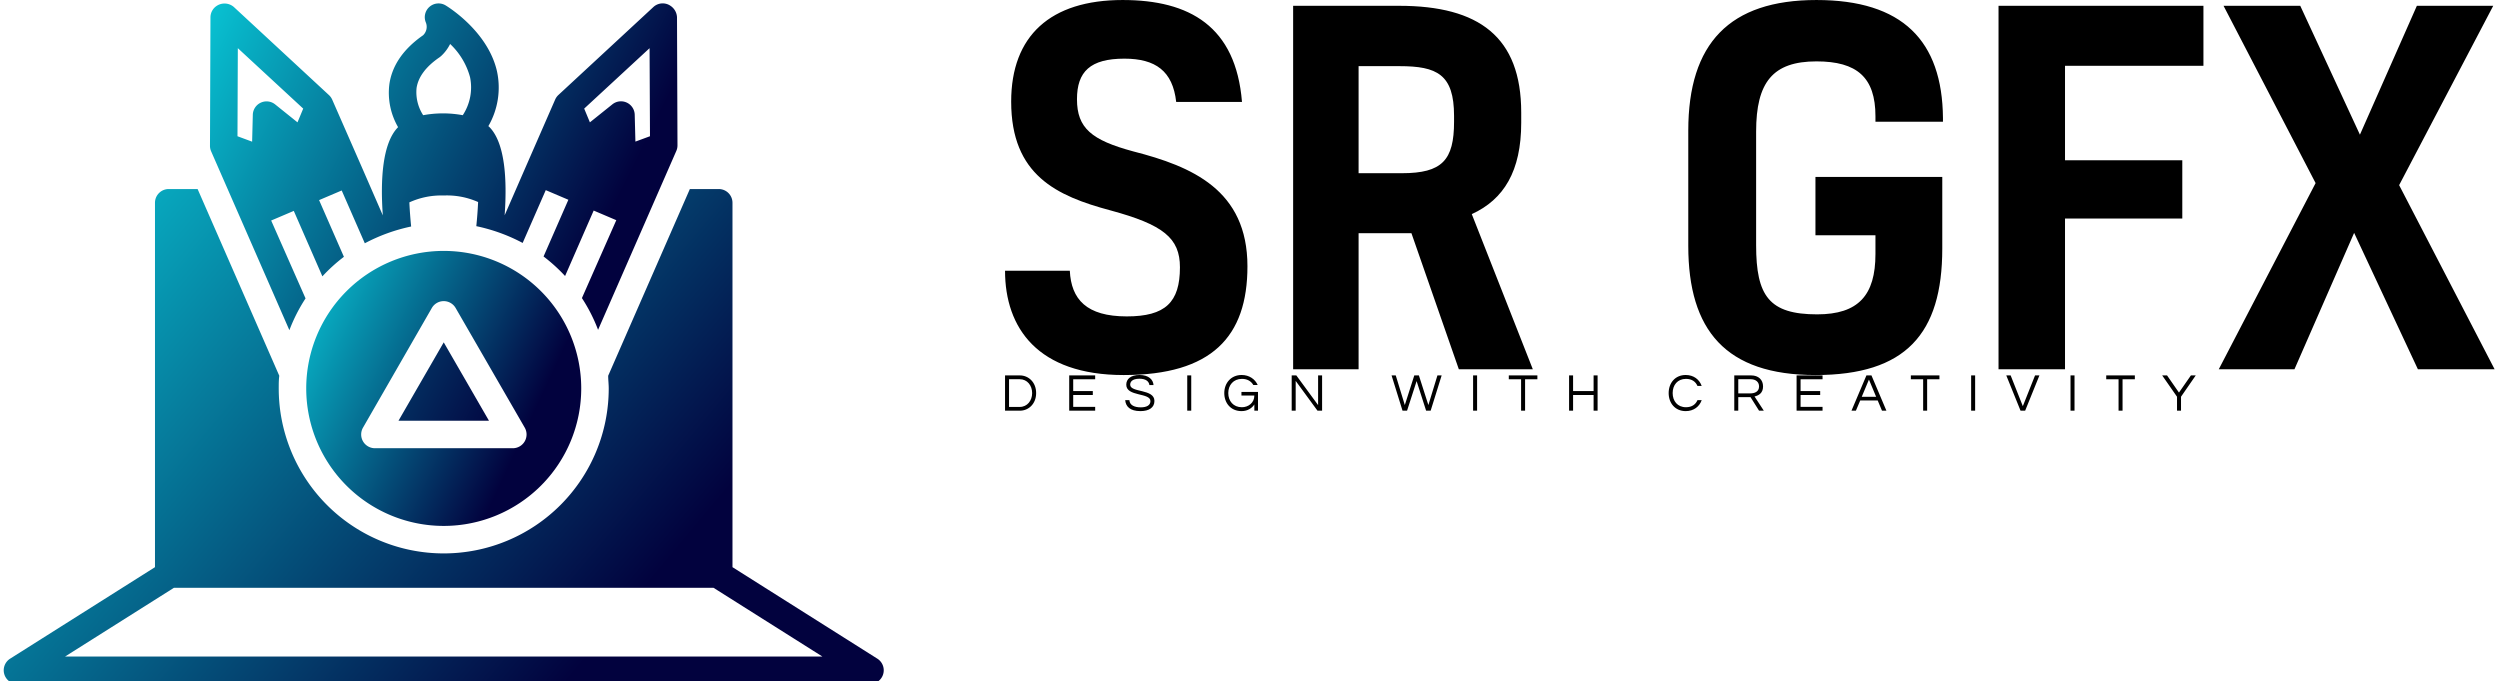 <svg data-v-423bf9ae="" xmlns="http://www.w3.org/2000/svg" viewBox="0 0 400 109" class="iconLeftSlogan"><!----><!----><!----><g data-v-423bf9ae="" id="47ff4443-d0a4-4ae1-bfac-89bbc6fb616e" fill="#000000" transform="matrix(5.455,0,0,5.455,158.188,-22.309)"><path d="M3.98 5.81C4.89 5.81 5.40 6.17 5.50 7.08L7.43 7.08C7.25 4.86 5.89 4.09 3.93 4.09C1.81 4.09 0.66 5.14 0.66 7.07C0.66 9.23 2.00 9.84 3.57 10.26C5.12 10.68 5.61 11.07 5.61 11.93C5.61 12.96 5.18 13.37 4.05 13.37C2.87 13.37 2.42 12.87 2.38 12.03L0.48 12.03C0.48 13.71 1.44 15.09 3.96 15.09C6.54 15.09 7.59 13.97 7.59 11.90C7.59 9.66 5.96 8.97 4.24 8.53C3.02 8.20 2.59 7.85 2.59 7.00C2.59 6.19 2.98 5.81 3.98 5.81ZM12.40 10.93L13.79 14.92L15.96 14.92L14.17 10.37C15.11 9.94 15.62 9.11 15.62 7.69L15.62 7.39C15.62 5.17 14.38 4.26 12.04 4.26L8.93 4.26L8.93 14.92L10.85 14.92L10.85 10.93ZM10.85 6.03L12.05 6.03C13.15 6.03 13.65 6.27 13.65 7.49L13.65 7.66C13.65 8.79 13.30 9.17 12.12 9.17L10.85 9.17ZM26.01 11.54C26.01 12.75 25.51 13.31 24.30 13.31C22.89 13.31 22.51 12.77 22.51 11.28L22.51 7.95C22.51 6.50 23.00 5.89 24.28 5.89C25.47 5.89 26.01 6.36 26.01 7.50L26.01 7.66L27.99 7.66L27.99 7.55C27.97 5.28 26.80 4.09 24.28 4.09C21.73 4.09 20.52 5.36 20.52 7.92L20.52 11.30C20.52 13.78 21.62 15.09 24.25 15.09C26.89 15.09 27.97 13.89 27.97 11.38L27.97 9.28L24.25 9.28L24.25 10.99L26.01 10.99ZM35.63 4.26L29.62 4.26L29.62 14.92L31.57 14.92L31.57 10.50L35.01 10.50L35.01 8.79L31.57 8.79L31.57 6.02L35.63 6.02ZM41.92 14.92L44.17 14.92L41.37 9.52L44.13 4.26L41.89 4.26L40.22 8.04L38.47 4.26L36.22 4.26L38.92 9.46L36.08 14.92L38.30 14.92L40.05 10.92Z"></path></g><defs data-v-423bf9ae=""><linearGradient data-v-423bf9ae="" gradientTransform="rotate(25)" id="a57bd0b1-fa31-43a6-b440-29c6764db161" x1="0%" y1="0%" x2="100%" y2="0%"><stop data-v-423bf9ae="" offset="0%" style="stop-color: rgb(8, 199, 214); stop-opacity: 1;"></stop><stop data-v-423bf9ae="" offset="100%" style="stop-color: rgb(2, 2, 62); stop-opacity: 1;"></stop></linearGradient></defs><g data-v-423bf9ae="" id="3148fd84-08f6-491d-abf9-38173a86a7e2" transform="matrix(1.1,0,0,1.1,0.597,-6.054)" stroke="none" fill="url(#a57bd0b1-fa31-43a6-b440-29c6764db161)"><path d="M34.46 37.32l7.09 16.21a23.93 23.93 0 0 1 2.35-4.62l-5-11.33 3.29-1.4 4.16 9.52a24.2 24.2 0 0 1 3.13-2.84l-3.61-8.25 3.29-1.4 3.36 7.68a25.63 25.63 0 0 1 6.74-2.44c-.12-1.22-.21-2.4-.26-3.51a11.16 11.16 0 0 1 5-1 11.16 11.16 0 0 1 5 .95c-.05 1.12-.14 2.3-.26 3.51a25.63 25.63 0 0 1 6.74 2.44l3.36-7.68 3.29 1.4-3.61 8.25a24.2 24.2 0 0 1 3.13 2.84l4.16-9.52 3.29 1.4-5 11.33a23.93 23.93 0 0 1 2.35 4.62l7.09-16.21 4.29-9.81a2 2 0 0 0 .17-.81L97.93 8A2.11 2.11 0 0 0 97 6.36a2 2 0 0 0-2.51.17l-13.8 12.78a2 2 0 0 0-.48.67l-4.3 9.84-3.05 7c.37-5.19.07-10.57-2.25-12.87l-.12-.1a11.19 11.19 0 0 0 1.25-8C70.4 10 64.51 6.43 64.26 6.28a2 2 0 0 0-2.85 2.52 1.7 1.7 0 0 1-.41 1.83c-2.87 2-4.52 4.4-4.91 7.14A10 10 0 0 0 57.36 24c-2.29 2.31-2.59 7.67-2.22 12.83l-3.05-7L47.78 20a2 2 0 0 0-.48-.67L33.48 6.53a2.07 2.07 0 0 0-2.55-.14A2 2 0 0 0 30.07 8L30 26.71a2 2 0 0 0 .17.81zm59.48-24.81L94 25.32l-2.12.78-.1-3.91a2 2 0 0 0-3.25-1.51l-3.27 2.62-.83-2zM60.05 18.3c.25-1.62 1.37-3.12 3.35-4.47l.2-.16a6 6 0 0 0 1.33-1.77 10.33 10.33 0 0 1 2.9 4.84 7.37 7.37 0 0 1-1.06 5.52 15.83 15.83 0 0 0-5.76 0 6.15 6.15 0 0 1-.96-3.96zm-26-5.79l9.51 8.79-.83 2-3.25-2.61a2 2 0 0 0-3.25 1.51l-.1 3.91-2.13-.79zM57.42 66.7h13.16L64 55.3l-6.58 11.4z"></path><path d="M64 42a20 20 0 1 0 20 20 20 20 0 0 0-20-20zm11.78 27.7a2 2 0 0 1-1.74 1H54a2 2 0 0 1-1.74-1 2 2 0 0 1 0-2l10.01-17.4a2 2 0 0 1 3.46 0l10.05 17.4a2 2 0 0 1 0 2z"></path><path d="M127.07 101.31L106 88V35a2 2 0 0 0-2-2h-4.2L87.92 60.16c0 .61.08 1.22.08 1.84a24 24 0 0 1-48 0c0-.62 0-1.23.08-1.84L28.2 33H24a2 2 0 0 0-2 2v53L.93 101.31A2 2 0 0 0 2 105h124a2 2 0 0 0 1.07-3.69zM8.92 101l15.84-10h78.48l15.84 10z"></path></g><!----><g data-v-423bf9ae="" id="74e9528c-b27c-403c-9b8b-e25e3551e0e6" fill="#000000" transform="matrix(0.609,0,0,0.609,160.118,58.72)"><path d="M5.04 2.21L1.13 2.21L1.13 11.48L5.04 11.48C7.25 11.48 9.30 9.74 9.30 6.85C9.30 3.95 7.25 2.21 5.04 2.21ZM5.00 10.49L2.18 10.49L2.18 3.21L5.00 3.21C6.97 3.21 8.25 4.86 8.25 6.85C8.25 8.83 6.97 10.49 5.00 10.49ZM24.81 3.22L24.81 2.21L17.99 2.21L17.99 11.48L24.81 11.48L24.81 10.47L19.04 10.47L19.04 7.35L24.19 7.35L24.19 6.33L19.04 6.33L19.04 3.22ZM34.01 4.65C34.01 4.03 34.37 3.08 36.47 3.08C38.16 3.08 38.95 3.82 39.06 4.75L40.14 4.75C40.05 3.36 38.93 2.10 36.47 2.10C34.15 2.10 32.98 3.15 32.98 4.66C32.98 7.84 39.33 6.69 39.33 8.96C39.33 10.05 38.35 10.60 36.78 10.60C35.17 10.60 33.87 10.05 33.80 8.71L32.70 8.71C32.84 10.37 33.96 11.59 36.71 11.59C38.99 11.59 40.38 10.64 40.38 8.92C40.38 5.68 34.01 6.80 34.01 4.65ZM50.05 2.21L49 2.21L49 11.48L50.05 11.48ZM63.29 2.10C60.51 2.10 58.73 4.21 58.73 6.85C58.73 9.48 60.44 11.59 63.27 11.59C64.95 11.59 66.04 10.74 66.63 9.84L66.63 11.48L67.59 11.48L67.59 6.55L63.24 6.55L63.24 7.50L66.63 7.50C66.63 9.44 65.03 10.57 63.35 10.57C61.10 10.57 59.78 8.93 59.78 6.85C59.78 4.76 61.12 3.12 63.38 3.12C64.79 3.12 65.80 3.74 66.36 4.73L67.51 4.73C66.82 3.18 65.28 2.10 63.29 2.10ZM83.38 2.21L83.38 10.01L77.66 2.21L76.44 2.21L76.44 11.48L77.49 11.48L77.49 3.65L83.22 11.48L84.43 11.48L84.43 2.21ZM109.26 3.70L111.76 11.48L112.95 11.48L115.84 2.21L114.73 2.21L112.35 10.00L109.86 2.21L108.65 2.21L106.16 10.00L103.78 2.21L102.68 2.21L105.56 11.48L106.75 11.48ZM125.15 2.21L124.10 2.21L124.10 11.48L125.15 11.48ZM140.99 2.21L133.48 2.21L133.48 3.22L136.71 3.22L136.71 11.48L137.76 11.48L137.76 3.22L140.99 3.22ZM155.76 2.21L155.76 6.33L150.37 6.33L150.37 2.21L149.32 2.21L149.32 11.48L150.37 11.48L150.37 7.35L155.76 7.35L155.76 11.48L156.81 11.48L156.81 2.21ZM180.04 10.57C177.79 10.57 176.53 8.93 176.53 6.85C176.53 4.76 177.79 3.12 180.04 3.12C181.57 3.12 182.57 3.85 183.05 4.98L184.16 4.98C183.57 3.29 182.06 2.10 179.96 2.10C177.17 2.10 175.48 4.21 175.48 6.85C175.48 9.48 177.17 11.59 179.96 11.59C182.06 11.59 183.57 10.40 184.16 8.71L183.05 8.71C182.57 9.84 181.57 10.57 180.04 10.57ZM193.77 7.92L196.99 7.92L199.23 11.48L200.48 11.48L198.04 7.74C199.08 7.50 200.28 6.90 200.28 5.11C200.28 3.35 199.07 2.21 197.16 2.21L192.72 2.21L192.72 11.48L193.77 11.48ZM193.77 3.21L197.04 3.21C198.35 3.21 199.23 3.93 199.23 5.11C199.23 6.55 197.97 6.93 196.98 6.93L193.77 6.93ZM215.91 3.22L215.91 2.21L209.09 2.21L209.09 11.48L215.91 11.48L215.91 10.47L210.14 10.47L210.14 7.35L215.29 7.35L215.29 6.33L210.14 6.33L210.14 3.22ZM228.76 2.21L227.44 2.21L223.51 11.48L224.67 11.48L225.81 8.79L230.40 8.79L231.53 11.48L232.69 11.48ZM226.21 7.83L228.10 3.30L229.99 7.83ZM246.62 2.21L239.11 2.21L239.11 3.22L242.34 3.22L242.34 11.48L243.39 11.48L243.39 3.22L246.62 3.22ZM256.00 2.21L254.95 2.21L254.95 11.48L256.00 11.48ZM271.74 2.21L268.53 10.29L265.33 2.21L264.18 2.21L267.93 11.48L269.14 11.48L272.89 2.21ZM282.11 2.21L281.06 2.21L281.06 11.48L282.11 11.48ZM297.96 2.21L290.44 2.21L290.44 3.22L293.68 3.22L293.68 11.48L294.73 11.48L294.73 3.22L297.96 3.22ZM310.09 7.81L313.96 2.21L312.69 2.21L309.55 6.72L306.42 2.21L305.14 2.21L309.04 7.81L309.04 11.48L310.09 11.48Z"></path></g></svg>